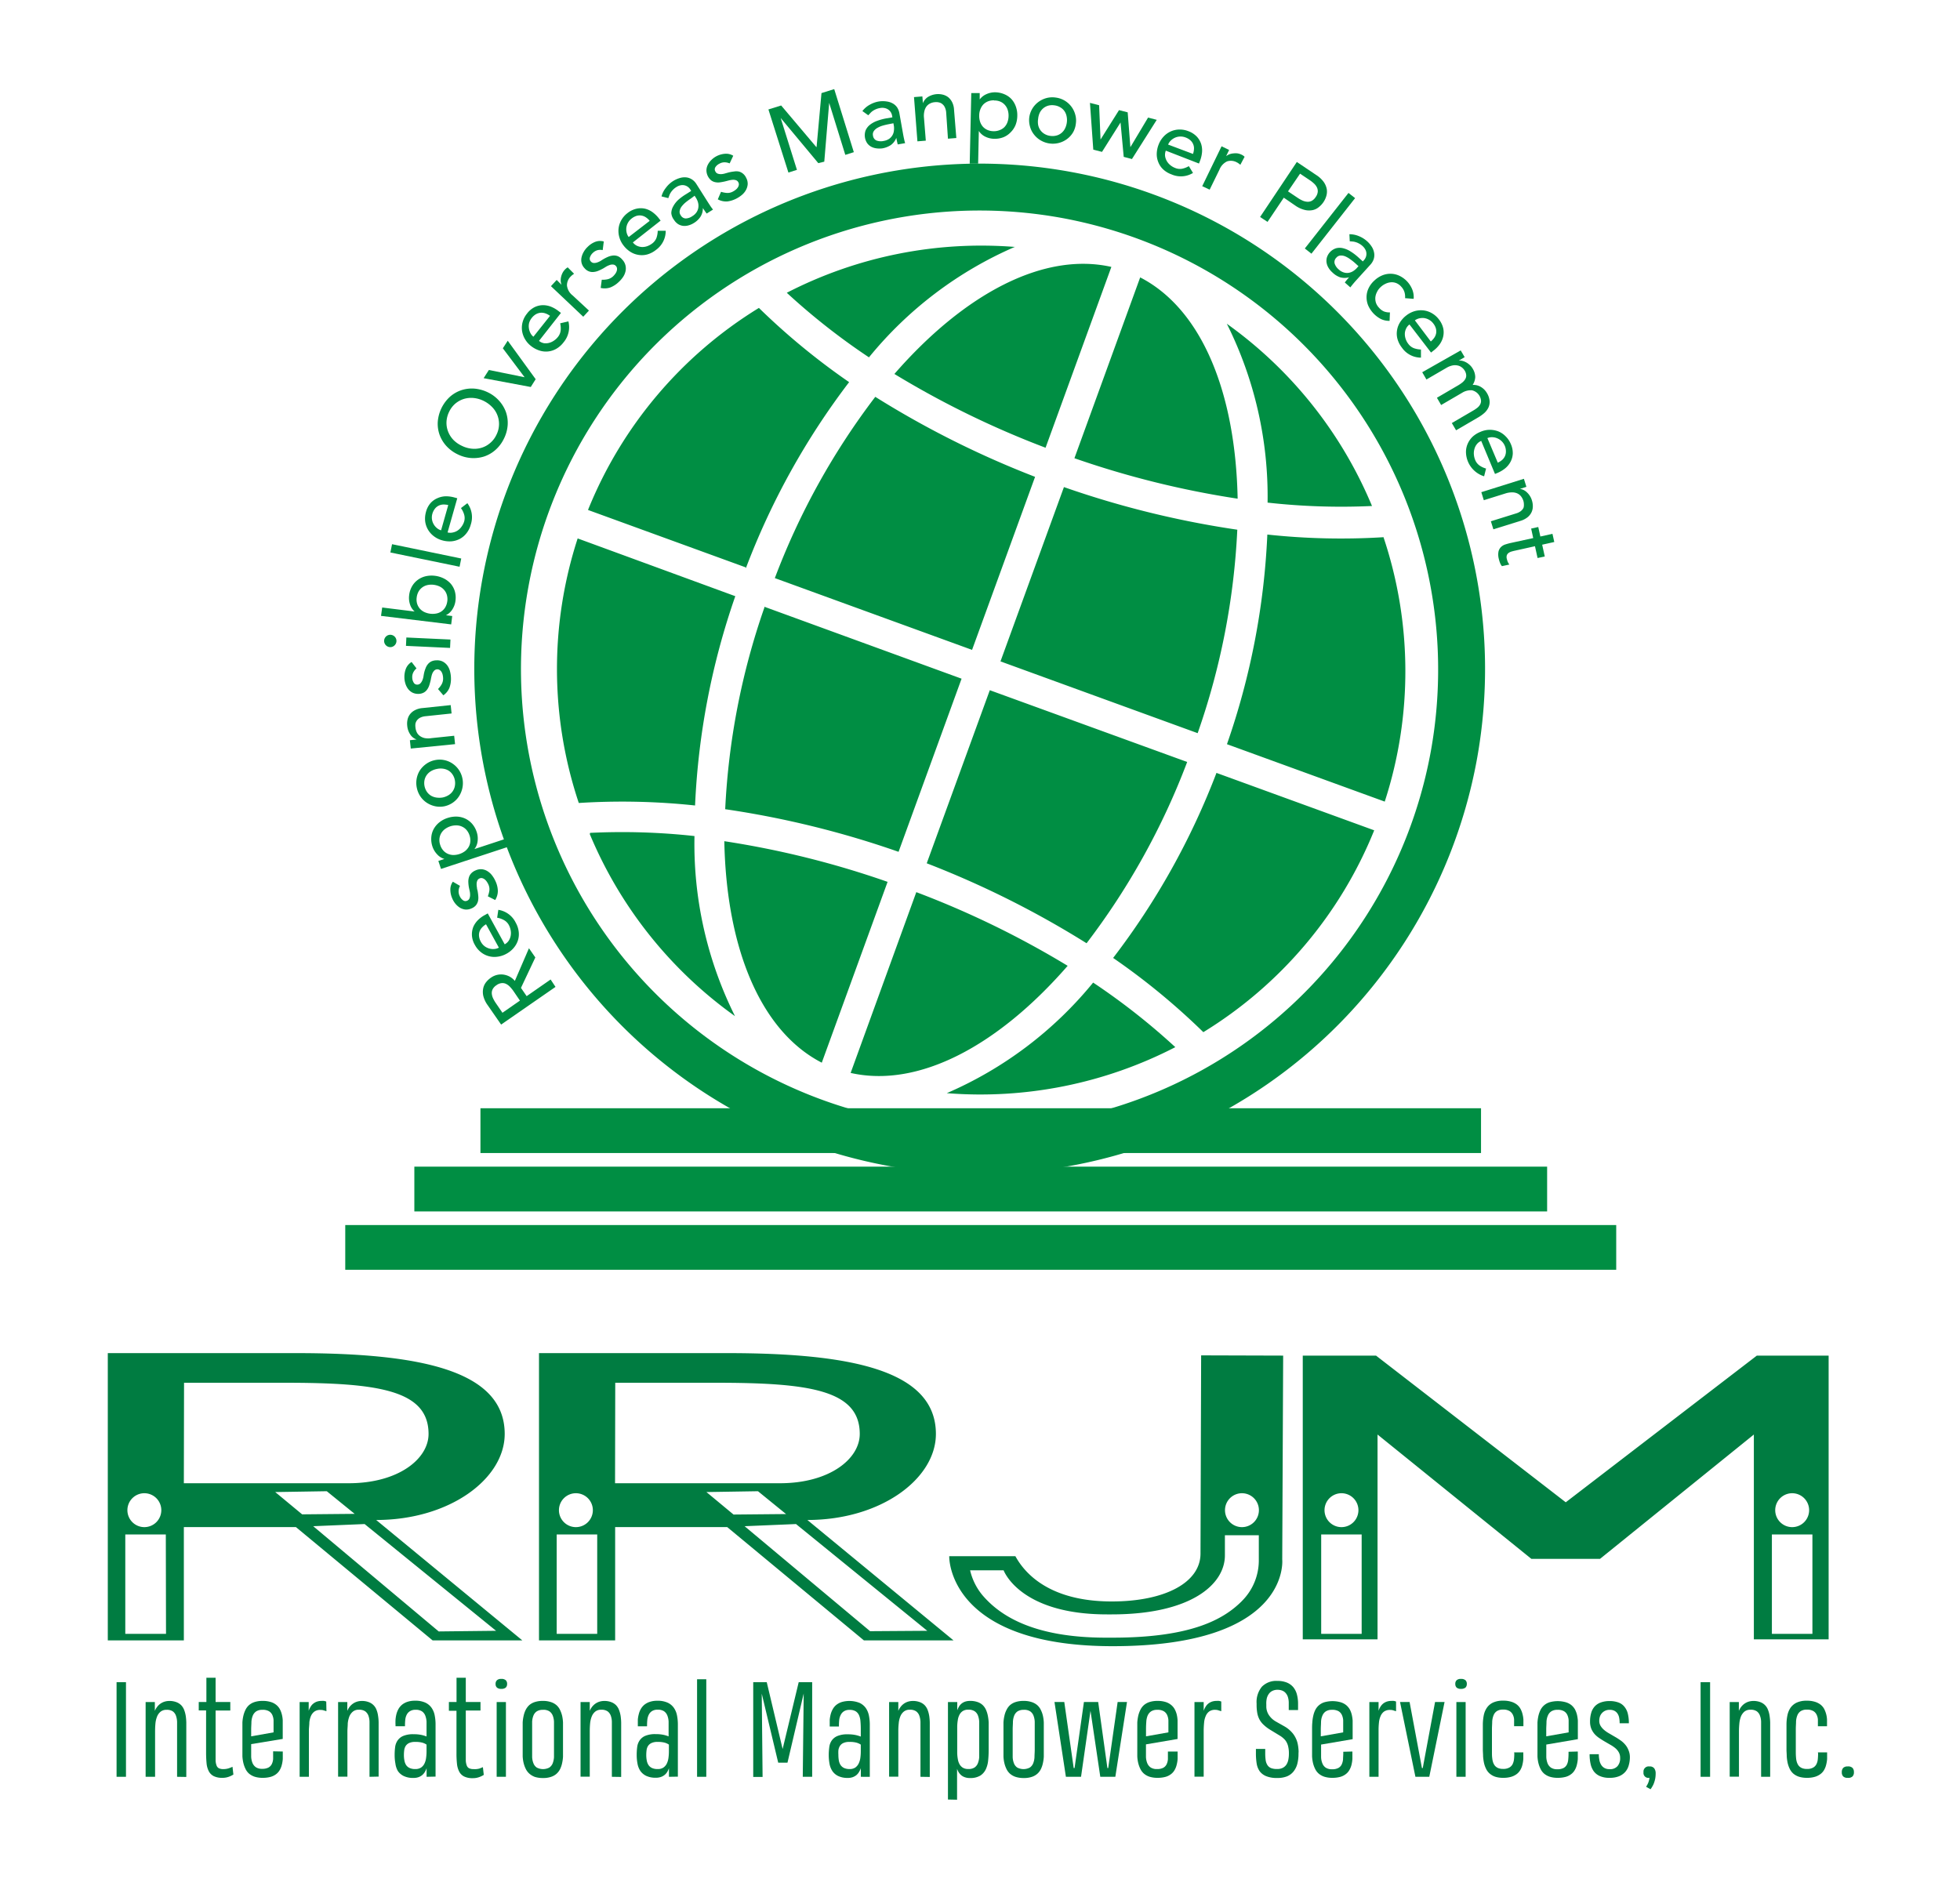 <svg id="a527121c-fdff-4d1c-8885-78e42b977e73" data-name="Layer 1" xmlns="http://www.w3.org/2000/svg" viewBox="0 0 400 385"><defs><style>.e29f96cf-8328-4b93-95ce-0e3c16a469e3{fill:#008e43;}.b150ff4f-e246-4365-a8c5-7c0f91c880cd{fill:#007c41;}</style></defs><title>RRJM-LOGO-UPDATED</title><path class="e29f96cf-8328-4b93-95ce-0e3c16a469e3" d="M302.25,226.21H98.05v9.14h204.2Zm13.49,11.92H84.56v9.14H315.74ZM70.46,250.05v9.13H329.84v-9.13Z"/><path class="e29f96cf-8328-4b93-95ce-0e3c16a469e3" d="M181.4,238a103.14,103.14,0,1,1,120-82.95A103.24,103.24,0,0,1,181.4,238ZM216.71,44.49A93.6,93.6,0,1,0,292,153.37,93.73,93.73,0,0,0,216.71,44.49Z"/><path class="e29f96cf-8328-4b93-95ce-0e3c16a469e3" d="M102.27,209.13l-2.71-3.91a5.53,5.53,0,0,1-.93-1.95,3.6,3.6,0,0,1,0-1.6,3,3,0,0,1,.62-1.25,4.51,4.51,0,0,1,1-.9,3.56,3.56,0,0,1,2.42-.6,3.85,3.85,0,0,1,1.28.39,3.68,3.68,0,0,1,1.12.91l2.88-6.67,1.3,1.88-2.93,6.21,1.16,1.69,4.89-3.4,1,1.51Zm3.84-4.89-1.36-2a7.58,7.58,0,0,0-.68-.82,2.72,2.72,0,0,0-.79-.59,1.66,1.66,0,0,0-.91-.16,2.13,2.13,0,0,0-1.06.43,2.18,2.18,0,0,0-.78.84,1.7,1.7,0,0,0-.16.91,2.84,2.84,0,0,0,.27.95,6.46,6.46,0,0,0,.53.92l1.37,2Z"/><path class="e29f96cf-8328-4b93-95ce-0e3c16a469e3" d="M103,192.75a2.35,2.35,0,0,0,.82-.74,2.83,2.83,0,0,0,.4-1,3,3,0,0,0,0-1.11,3.59,3.59,0,0,0-.38-1.1,2.51,2.51,0,0,0-1-1,4.34,4.34,0,0,0-1.38-.48l.24-1.61a4.76,4.76,0,0,1,3.55,2.62,4.84,4.84,0,0,1,.61,1.87,4.19,4.19,0,0,1-.17,1.77,4.52,4.52,0,0,1-.87,1.53,5.18,5.18,0,0,1-1.49,1.19,5,5,0,0,1-1.82.59,4.41,4.41,0,0,1-3.38-.94,4.71,4.71,0,0,1-1.21-1.46,4.38,4.38,0,0,1-.61-2,4.15,4.15,0,0,1,.3-1.73,4.5,4.5,0,0,1,1-1.41,5.89,5.89,0,0,1,1.4-1l.53-.3Zm-3.81-4.09a3.53,3.53,0,0,0-.83.67,2.42,2.42,0,0,0-.5.82,2.28,2.28,0,0,0-.09,1,2.94,2.94,0,0,0,.37,1.09,2.8,2.8,0,0,0,.76.9,2.93,2.93,0,0,0,1,.48,2.72,2.72,0,0,0,1,.08,2.25,2.25,0,0,0,.91-.27Z"/><path class="e29f96cf-8328-4b93-95ce-0e3c16a469e3" d="M93.88,180.82a2.45,2.45,0,0,0-.28.94,2.17,2.17,0,0,0,.2,1.11,2.08,2.08,0,0,0,.66.86.82.82,0,0,0,.87.12.86.86,0,0,0,.49-.5,1.91,1.91,0,0,0,.12-.72,3.53,3.53,0,0,0-.09-.78c-.06-.27-.11-.49-.15-.69a6.86,6.86,0,0,1-.12-1.08,3,3,0,0,1,.12-1,2.05,2.05,0,0,1,.46-.81,2.5,2.5,0,0,1,.9-.61,2.54,2.54,0,0,1,1.32-.23,2.62,2.62,0,0,1,1.15.42,3.44,3.44,0,0,1,.92.87,5.87,5.87,0,0,1,.68,1.16,5,5,0,0,1,.47,1.94,3.51,3.51,0,0,1-.54,1.89l-1.5-.76a5.41,5.41,0,0,0,.31-1.15,2.34,2.34,0,0,0-.21-1.29,4.18,4.18,0,0,0-.33-.57,2.11,2.11,0,0,0-.43-.46,1.36,1.36,0,0,0-.5-.24.79.79,0,0,0-.52.06.82.82,0,0,0-.48.47,1.72,1.72,0,0,0-.13.68,3.78,3.78,0,0,0,.07.74c0,.25.09.47.13.66a10.66,10.66,0,0,1,.14,1.08,3.22,3.22,0,0,1-.06,1,2.33,2.33,0,0,1-.42.85,2.28,2.28,0,0,1-.91.64,2.55,2.55,0,0,1-1.24.23,2.86,2.86,0,0,1-1.11-.37,3.7,3.7,0,0,1-.92-.81,4.25,4.25,0,0,1-.65-1.08,4.41,4.41,0,0,1-.39-1.74,2.71,2.71,0,0,1,.51-1.68Z"/><path class="e29f96cf-8328-4b93-95ce-0e3c16a469e3" d="M90,177.36l-.54-1.63,1.23-.41v0a3.2,3.2,0,0,1-1.49-.95,4.26,4.26,0,0,1-.94-1.56,4.83,4.83,0,0,1-.24-1.92,4.16,4.16,0,0,1,.5-1.69,4.55,4.55,0,0,1,1.16-1.36,5.17,5.17,0,0,1,1.66-.88,5.46,5.46,0,0,1,1.89-.28,4.52,4.52,0,0,1,1.72.41,4.33,4.33,0,0,1,1.4,1.06,4.87,4.87,0,0,1,.94,1.69,4.26,4.26,0,0,1,.18,1.87,3.15,3.15,0,0,1-.65,1.6v0l6.34-2.09.54,1.63Zm-.16-4.89a3.13,3.13,0,0,0,.61,1.11,2.68,2.68,0,0,0,.91.68,2.93,2.93,0,0,0,1.13.26,4,4,0,0,0,2.41-.79,3.15,3.15,0,0,0,.76-.88,2.72,2.72,0,0,0,.32-1.08,3.11,3.11,0,0,0-.16-1.26,3.17,3.17,0,0,0-.61-1.1,2.68,2.68,0,0,0-.91-.68,2.76,2.76,0,0,0-1.13-.26,3.84,3.84,0,0,0-1.27.19,4.12,4.12,0,0,0-1.14.6,3.05,3.05,0,0,0-.75.87,2.83,2.83,0,0,0-.33,1.09A3.06,3.06,0,0,0,89.84,172.47Z"/><path class="e29f96cf-8328-4b93-95ce-0e3c16a469e3" d="M90.71,164.57a4.64,4.64,0,0,1-1.89,0,5,5,0,0,1-1.68-.69,4.72,4.72,0,0,1-1.32-1.28,4.84,4.84,0,0,1-.75-1.77,4.8,4.8,0,0,1,.65-3.63A4.94,4.94,0,0,1,87,155.91a4.65,4.65,0,0,1,1.73-.75,4.67,4.67,0,0,1,3.58.67,4.76,4.76,0,0,1,2.06,3.06,4.78,4.78,0,0,1,0,1.92,5,5,0,0,1-.68,1.7,4.62,4.62,0,0,1-1.26,1.31A4.77,4.77,0,0,1,90.71,164.57Zm-.38-1.79a3.76,3.76,0,0,0,1.2-.47,2.76,2.76,0,0,0,1.29-1.83,3.17,3.17,0,0,0,0-1.26,2.94,2.94,0,0,0-.49-1.17,2.64,2.64,0,0,0-.82-.78,3,3,0,0,0-1.1-.37,3.5,3.5,0,0,0-1.28.06,3.75,3.75,0,0,0-1.2.46,2.93,2.93,0,0,0-.85.79,2.75,2.75,0,0,0-.44,1,3.16,3.16,0,0,0,0,1.26,3.28,3.28,0,0,0,.49,1.16,2.79,2.79,0,0,0,.83.78,3,3,0,0,0,1.09.38A4.05,4.05,0,0,0,90.33,162.78Z"/><path class="e29f96cf-8328-4b93-95ce-0e3c16a469e3" d="M83.83,152.79l-.18-1.7,1.38-.15v0a2.47,2.47,0,0,1-1.29-1,3.73,3.73,0,0,1-.63-1.79,3.79,3.79,0,0,1,.06-1.26,2.75,2.75,0,0,1,.51-1.11,2.92,2.92,0,0,1,1-.82,3.94,3.94,0,0,1,1.52-.43l5.78-.61.18,1.71-5.31.56a3.09,3.09,0,0,0-1.06.28,2,2,0,0,0-.67.53,1.83,1.83,0,0,0-.33.69,2.61,2.61,0,0,0,0,.79,2.9,2.9,0,0,0,.27,1,2,2,0,0,0,.63.74,2.64,2.64,0,0,0,1,.44,4.09,4.09,0,0,0,1.37,0l4.63-.48.18,1.71Z"/><path class="e29f96cf-8328-4b93-95ce-0e3c16a469e3" d="M85,136.43a2.66,2.66,0,0,0-.63.77,2.11,2.11,0,0,0-.24,1.1,2,2,0,0,0,.28,1,.79.79,0,0,0,.75.44.9.9,0,0,0,.65-.27,2.18,2.18,0,0,0,.39-.62,3.62,3.62,0,0,0,.22-.75q.06-.41.12-.69a6.32,6.32,0,0,1,.31-1,2.81,2.81,0,0,1,.48-.85,2.16,2.16,0,0,1,.73-.57,2.61,2.61,0,0,1,1.07-.21,2.49,2.49,0,0,1,1.31.3,2.72,2.72,0,0,1,.9.82,3.44,3.44,0,0,1,.51,1.17,5.91,5.91,0,0,1,.18,1.32,5.28,5.28,0,0,1-.31,2,3.48,3.48,0,0,1-1.24,1.53l-1.09-1.28a4.83,4.83,0,0,0,.73-.94,2.4,2.4,0,0,0,.31-1.26,3.72,3.72,0,0,0-.08-.66,2.06,2.06,0,0,0-.22-.59,1.23,1.23,0,0,0-.37-.41.84.84,0,0,0-.51-.16.89.89,0,0,0-.62.25,2.11,2.11,0,0,0-.39.58,3.91,3.91,0,0,0-.21.71c-.06.25-.1.47-.13.66-.09.37-.18.72-.29,1.05a3.1,3.1,0,0,1-.45.89,2,2,0,0,1-.71.62,2.33,2.33,0,0,1-1.08.25,2.58,2.58,0,0,1-1.24-.28,2.71,2.71,0,0,1-.88-.77,3.51,3.51,0,0,1-.53-1.1,4.39,4.39,0,0,1-.19-1.24,4.57,4.57,0,0,1,.31-1.76A2.83,2.83,0,0,1,84,135.12Z"/><path class="e29f96cf-8328-4b93-95ce-0e3c16a469e3" d="M79.59,132.09a1.28,1.28,0,0,1-1.2-1.32,1.28,1.28,0,0,1,.41-.87,1.24,1.24,0,0,1,.91-.33,1.28,1.28,0,0,1,.87.41,1.25,1.25,0,0,1-.09,1.78A1.23,1.23,0,0,1,79.59,132.09Zm3.26-.26.08-1.71,9,.42-.08,1.71Z"/><path class="e29f96cf-8328-4b93-95ce-0e3c16a469e3" d="M77.76,125.71,78,124l6.62.82v0a3.1,3.1,0,0,1-.94-1.44,4.22,4.22,0,0,1-.18-1.87,4.69,4.69,0,0,1,.59-1.84,4.23,4.23,0,0,1,1.17-1.31,4.48,4.48,0,0,1,1.61-.74,5.46,5.46,0,0,1,1.9-.09,5.53,5.53,0,0,1,1.82.55A4.69,4.69,0,0,1,92,119.16a4.19,4.19,0,0,1,.83,1.56,4.74,4.74,0,0,1,.12,1.93,4.11,4.11,0,0,1-.62,1.72A3.16,3.16,0,0,1,91,125.58v0l1.29.16-.21,1.71Zm13.53-3a3.27,3.27,0,0,0-.09-1.26,2.6,2.6,0,0,0-.53-1,2.85,2.85,0,0,0-.91-.72,4,4,0,0,0-1.23-.36,3.7,3.7,0,0,0-1.29.05,2.77,2.77,0,0,0-1.81,1.31,3.25,3.25,0,0,0-.39,1.21,3.09,3.09,0,0,0,.08,1.26,2.82,2.82,0,0,0,.53,1,2.87,2.87,0,0,0,.92.71,4,4,0,0,0,2.51.31,2.68,2.68,0,0,0,1.82-1.31A3.26,3.26,0,0,0,91.29,122.66Z"/><path class="e29f96cf-8328-4b93-95ce-0e3c16a469e3" d="M79.67,112.77l.34-1.69L94.13,114l-.34,1.68Z"/><path class="e29f96cf-8328-4b93-95ce-0e3c16a469e3" d="M91.34,108.68a2.33,2.33,0,0,0,1.11,0,2.69,2.69,0,0,0,1-.43,3.05,3.05,0,0,0,.77-.79,3.39,3.39,0,0,0,.5-1,2.52,2.52,0,0,0,0-1.44,4.11,4.11,0,0,0-.65-1.31l1.31-1a4.77,4.77,0,0,1,.7,4.35,4.89,4.89,0,0,1-.87,1.77A4.24,4.24,0,0,1,93.83,110a4.54,4.54,0,0,1-1.69.49,5.43,5.43,0,0,1-1.9-.2,4.9,4.9,0,0,1-1.71-.85,4.58,4.58,0,0,1-1.19-1.34,4.51,4.51,0,0,1-.57-1.69,5,5,0,0,1,.16-1.9,4.44,4.44,0,0,1,.95-1.84,4,4,0,0,1,1.43-1A4.33,4.33,0,0,1,91,101.3a6.28,6.28,0,0,1,1.73.24l.59.16Zm.14-5.59a3.94,3.94,0,0,0-1.06-.11,2.3,2.3,0,0,0-.93.25,2.22,2.22,0,0,0-.75.63,3.05,3.05,0,0,0-.5,1,2.76,2.76,0,0,0-.08,1.17,2.81,2.81,0,0,0,.36,1,2.73,2.73,0,0,0,.66.77,2.13,2.13,0,0,0,.84.44Z"/><path class="e29f96cf-8328-4b93-95ce-0e3c16a469e3" d="M102.86,89.5a7.27,7.27,0,0,1-1.73,2.32,6.62,6.62,0,0,1-2.31,1.35,7.13,7.13,0,0,1-2.66.32,7.3,7.3,0,0,1-2.75-.75,7.58,7.58,0,0,1-2.3-1.69,6.93,6.93,0,0,1-1.39-2.28,6.74,6.74,0,0,1-.38-2.66A7.74,7.74,0,0,1,91.81,81a6.75,6.75,0,0,1,2.32-1.35,6.91,6.91,0,0,1,2.65-.33,7.74,7.74,0,0,1,2.76.75,7.29,7.29,0,0,1,2.29,1.7,7,7,0,0,1,1.4,2.28,6.69,6.69,0,0,1,.38,2.65A7.27,7.27,0,0,1,102.86,89.5Zm-1.55-.75a4.89,4.89,0,0,0,.53-2.07,4.93,4.93,0,0,0-1.43-3.62,6.21,6.21,0,0,0-1.72-1.24,6,6,0,0,0-2-.58,5.23,5.23,0,0,0-2,.18,5.09,5.09,0,0,0-1.74.94,5,5,0,0,0-1.3,1.71,5.2,5.2,0,0,0-.53,2.07,4.89,4.89,0,0,0,.35,2,5.2,5.2,0,0,0,1.08,1.67A6,6,0,0,0,94.26,91a5.8,5.8,0,0,0,2,.58,5.07,5.07,0,0,0,2-.18,4.8,4.8,0,0,0,1.73-.94A4.87,4.87,0,0,0,101.31,88.75Z"/><path class="e29f96cf-8328-4b93-95ce-0e3c16a469e3" d="M98.7,77.19l1.07-1.67L107.06,77l-4.44-5.91,1-1.54,5.7,7.85-1,1.59Z"/><path class="e29f96cf-8328-4b93-95ce-0e3c16a469e3" d="M110,69.58a2.24,2.24,0,0,0,1,.47A2.75,2.75,0,0,0,112,70a3.07,3.07,0,0,0,1-.44,3.54,3.54,0,0,0,.86-.78,2.55,2.55,0,0,0,.56-1.33,4.59,4.59,0,0,0-.1-1.46L116,65.6a4.8,4.8,0,0,1-1,4.29,4.91,4.91,0,0,1-1.48,1.31,4.23,4.23,0,0,1-3.45.34,5.49,5.49,0,0,1-1.68-.9,4.9,4.9,0,0,1-1.26-1.44,4.61,4.61,0,0,1-.59-1.69,4.49,4.49,0,0,1,.12-1.78,4.62,4.62,0,0,1,.87-1.69,4.45,4.45,0,0,1,1.58-1.35,4,4,0,0,1,1.7-.4,4.49,4.49,0,0,1,1.68.33,6.28,6.28,0,0,1,1.5.88l.49.37Zm2.25-5.11a3.43,3.43,0,0,0-.94-.5,2.43,2.43,0,0,0-1-.13,2.4,2.4,0,0,0-.94.3,3,3,0,0,0-.86.77,2.87,2.87,0,0,0-.52,1,2.7,2.7,0,0,0-.05,1.09,2.94,2.94,0,0,0,.32,1,2.28,2.28,0,0,0,.6.73Z"/><path class="e29f96cf-8328-4b93-95ce-0e3c16a469e3" d="M112.44,58.41l1.17-1.27,1,1,0,0a2.54,2.54,0,0,1-.18-.78,3.17,3.17,0,0,1,.07-.81,3.64,3.64,0,0,1,.28-.8,2.83,2.83,0,0,1,.48-.69,2.44,2.44,0,0,1,.6-.49l1.3,1.31c-.12.08-.24.16-.35.25a2.06,2.06,0,0,0-.31.28,2.49,2.49,0,0,0-.79,1.89,3,3,0,0,0,1.15,2l3.33,3.09-1.16,1.26Z"/><path class="e29f96cf-8328-4b93-95ce-0e3c16a469e3" d="M123,51.05a2.5,2.5,0,0,0-1,0,2.18,2.18,0,0,0-1,.56,2.07,2.07,0,0,0-.6.91.82.82,0,0,0,.19.86.86.86,0,0,0,.63.3,2,2,0,0,0,.72-.13,3.55,3.55,0,0,0,.71-.34c.22-.15.42-.27.59-.37a8,8,0,0,1,1-.48,3.32,3.32,0,0,1,1-.21,2.2,2.2,0,0,1,.91.17A2.49,2.49,0,0,1,127,53a2.53,2.53,0,0,1,.65,1.18,2.65,2.65,0,0,1,0,1.22,3.4,3.4,0,0,1-.51,1.16,5.72,5.72,0,0,1-.87,1,5.33,5.33,0,0,1-1.68,1.1,3.54,3.54,0,0,1-2,.11l.22-1.67A4.82,4.82,0,0,0,124,57a2.44,2.44,0,0,0,1.14-.62,3.43,3.43,0,0,0,.43-.5,1.88,1.88,0,0,0,.29-.56,1.3,1.3,0,0,0,.06-.55.83.83,0,0,0-.23-.48.82.82,0,0,0-.6-.29,1.59,1.59,0,0,0-.68.1,4.1,4.1,0,0,0-.68.31l-.57.35a10,10,0,0,1-1,.49,3.14,3.14,0,0,1-1,.26,2,2,0,0,1-.94-.11,2.21,2.21,0,0,1-.91-.64,2.4,2.4,0,0,1-.62-1.1,2.53,2.53,0,0,1,0-1.16,3.79,3.79,0,0,1,.46-1.13,4.24,4.24,0,0,1,.8-1,4.44,4.44,0,0,1,1.51-1,2.78,2.78,0,0,1,1.76-.08Z"/><path class="e29f96cf-8328-4b93-95ce-0e3c16a469e3" d="M129.16,49.48a2.3,2.3,0,0,0,.86.7,2.77,2.77,0,0,0,1,.24,3,3,0,0,0,1.09-.18,3.79,3.79,0,0,0,1-.55,2.58,2.58,0,0,0,.87-1.15,4.72,4.72,0,0,0,.25-1.44l1.63,0a4.76,4.76,0,0,1-2,3.92,5.07,5.07,0,0,1-1.75.91,4.15,4.15,0,0,1-1.78.1,4.3,4.3,0,0,1-1.65-.61,5.37,5.37,0,0,1-1.41-1.29,4.82,4.82,0,0,1-.87-1.7,4.56,4.56,0,0,1-.16-1.79,4.42,4.42,0,0,1,.55-1.69,4.73,4.73,0,0,1,1.25-1.44,4.58,4.58,0,0,1,1.86-.91,4,4,0,0,1,1.75,0,4.33,4.33,0,0,1,1.55.73,6.57,6.57,0,0,1,1.25,1.22l.37.48Zm3.43-4.4a3.27,3.27,0,0,0-.78-.72,2.34,2.34,0,0,0-.9-.36,2.3,2.3,0,0,0-1,.06,3.16,3.16,0,0,0-1,.54,2.8,2.8,0,0,0-1.09,1.93,2.9,2.9,0,0,0,.08,1,2.17,2.17,0,0,0,.41.85Z"/><path class="e29f96cf-8328-4b93-95ce-0e3c16a469e3" d="M135,40.09a4.76,4.76,0,0,1,.89-1.75A5.5,5.5,0,0,1,137.3,37a5.43,5.43,0,0,1,1.57-.7,3.31,3.31,0,0,1,1.35-.07,2.73,2.73,0,0,1,1.09.46,3,3,0,0,1,.79.84l2.47,3.9.48.73c.15.22.31.42.46.62l-1.29.81c-.28-.37-.54-.75-.78-1.13l0,0a3.2,3.2,0,0,1-.48,1.77,4.23,4.23,0,0,1-1.34,1.28,4,4,0,0,1-1.1.49,2.9,2.9,0,0,1-1.12.1,2.52,2.52,0,0,1-1-.35,2.77,2.77,0,0,1-.84-.86A2.64,2.64,0,0,1,137,43.5a2.91,2.91,0,0,1,.39-1.38,5.18,5.18,0,0,1,1-1.3A10.69,10.69,0,0,1,140,39.64l1.06-.67-.2-.32a1.92,1.92,0,0,0-.48-.51,1.84,1.84,0,0,0-1.47-.32,2.45,2.45,0,0,0-.89.37,3.31,3.31,0,0,0-.68.55,3.25,3.25,0,0,0-.45.56,2.86,2.86,0,0,0-.29.58l-.21.56Zm6,.43c-.34.22-.68.47-1,.73a5.13,5.13,0,0,0-.84.84,2.13,2.13,0,0,0-.44.91,1.15,1.15,0,0,0,.19.92,1.23,1.23,0,0,0,1,.67,2.5,2.5,0,0,0,1.38-.47,2.68,2.68,0,0,0,.89-.84,2.3,2.3,0,0,0,.35-1,2.58,2.58,0,0,0-.09-1,3.44,3.44,0,0,0-.38-.85l-.3-.48Z"/><path class="e29f96cf-8328-4b93-95ce-0e3c16a469e3" d="M148.91,33.35a2.81,2.81,0,0,0-1-.22,2.13,2.13,0,0,0-1.09.28,2.05,2.05,0,0,0-.82.71A.81.81,0,0,0,146,35a.86.86,0,0,0,.53.46,1.9,1.9,0,0,0,.72.08,3.39,3.39,0,0,0,.77-.15l.68-.19a8.61,8.61,0,0,1,1.07-.19,2.83,2.83,0,0,1,1,0,2.09,2.09,0,0,1,.83.41,2.32,2.32,0,0,1,.67.86,2.48,2.48,0,0,1,.32,1.3,2.87,2.87,0,0,1-.34,1.18,3.52,3.52,0,0,1-.81,1,6.19,6.19,0,0,1-1.11.75,5.64,5.64,0,0,1-1.91.61,3.62,3.62,0,0,1-1.93-.43l.66-1.54a5.16,5.16,0,0,0,1.17.23,2.25,2.25,0,0,0,1.27-.29,3.25,3.25,0,0,0,.55-.36,1.84,1.84,0,0,0,.43-.46,1.3,1.3,0,0,0,.21-.52.8.8,0,0,0-.09-.52.85.85,0,0,0-.5-.45,1.77,1.77,0,0,0-.69-.08,4.83,4.83,0,0,0-.73.12l-.65.17c-.37.09-.72.16-1.07.21a2.74,2.74,0,0,1-1,0,2.11,2.11,0,0,1-.88-.36,2.7,2.7,0,0,1-1-2.09,2.59,2.59,0,0,1,.29-1.13,3.79,3.79,0,0,1,.75-1,4.29,4.29,0,0,1,1-.73,4.49,4.49,0,0,1,1.72-.5,2.75,2.75,0,0,1,1.71.4Z"/><path class="e29f96cf-8328-4b93-95ce-0e3c16a469e3" d="M156.82,22.34l2.6-.81L166.58,30l.07,0,1-11,2.6-.81,4,12.87-1.74.55L169.22,21h0l-1,12L167,33.3l-7.68-9.22h0l3.32,10.59-1.74.55Z"/><path class="e29f96cf-8328-4b93-95ce-0e3c16a469e3" d="M176,22.67a4.68,4.68,0,0,1,1.48-1.28,5.65,5.65,0,0,1,1.82-.67,5.33,5.33,0,0,1,1.72,0,3.35,3.35,0,0,1,1.27.45,2.63,2.63,0,0,1,.84.82,3.3,3.3,0,0,1,.41,1.08l.81,4.55c.06.31.12.6.18.86a7.25,7.25,0,0,0,.19.74l-1.51.26c-.11-.44-.21-.88-.29-1.34h0a3.23,3.23,0,0,1-1.11,1.46,4.5,4.5,0,0,1-1.72.68,4.56,4.56,0,0,1-1.22,0,3.11,3.11,0,0,1-1.07-.33,2.47,2.47,0,0,1-.82-.72,2.92,2.92,0,0,1-.32-2.63,3,3,0,0,1,.88-1.13,5.21,5.21,0,0,1,1.46-.8,11.2,11.2,0,0,1,1.88-.51l1.24-.21-.07-.38a1.86,1.86,0,0,0-.25-.65,1.83,1.83,0,0,0-.5-.54,2,2,0,0,0-.74-.32,2.39,2.39,0,0,0-1,0,3.35,3.35,0,0,0-.84.25,3.8,3.8,0,0,0-.63.35,2.83,2.83,0,0,0-.48.43l-.41.44Zm5.4,2.67c-.4.08-.81.17-1.22.29a4.78,4.78,0,0,0-1.1.46,2.23,2.23,0,0,0-.75.67,1.18,1.18,0,0,0-.17.92,1.24,1.24,0,0,0,.71,1,2.55,2.55,0,0,0,1.46.09,2.81,2.81,0,0,0,1.14-.44,2.32,2.32,0,0,0,.68-.76,2.25,2.25,0,0,0,.28-.91,3.59,3.59,0,0,0,0-.93l-.1-.57Z"/><path class="e29f96cf-8328-4b93-95ce-0e3c16a469e3" d="M186.53,19.82l1.71-.14.11,1.39h0a2.62,2.62,0,0,1,1-1.26,4,4,0,0,1,3.07-.49,3,3,0,0,1,1.1.53,3.16,3.16,0,0,1,.79,1,3.82,3.82,0,0,1,.39,1.53l.47,5.79-1.71.14L193.1,23a2.89,2.89,0,0,0-.26-1.06,1.72,1.72,0,0,0-.51-.68,1.51,1.51,0,0,0-.69-.35,2.25,2.25,0,0,0-.78-.06,2.57,2.57,0,0,0-1,.25,2.11,2.11,0,0,0-.76.6,2.53,2.53,0,0,0-.45,1,4,4,0,0,0-.08,1.37l.37,4.64-1.71.14Z"/><path class="e29f96cf-8328-4b93-95ce-0e3c16a469e3" d="M198.22,19l1.72,0,0,1.3h0a3.36,3.36,0,0,1,1.39-1.09,4.2,4.2,0,0,1,1.79-.37,4.94,4.94,0,0,1,1.89.41,4.16,4.16,0,0,1,1.43,1,4.54,4.54,0,0,1,.89,1.54,5.18,5.18,0,0,1,.28,1.86,5.24,5.24,0,0,1-.36,1.88,4.5,4.5,0,0,1-1,1.48,4.24,4.24,0,0,1-1.47,1,4.89,4.89,0,0,1-1.91.32,4.25,4.25,0,0,1-1.82-.45,3.22,3.22,0,0,1-1.29-1.15h0l-.14,6.68-1.72,0Zm4.66,1.48a3.16,3.16,0,0,0-1.25.21,2.82,2.82,0,0,0-.95.63,3,3,0,0,0-.61,1,3.44,3.44,0,0,0-.23,1.26,3.72,3.72,0,0,0,.18,1.27,3,3,0,0,0,.56,1,2.78,2.78,0,0,0,.93.67,3.17,3.17,0,0,0,1.23.26,3.08,3.08,0,0,0,1.24-.21,2.75,2.75,0,0,0,1-.62,2.93,2.93,0,0,0,.62-1,3.87,3.87,0,0,0,.23-1.26,3.76,3.76,0,0,0-.18-1.27,2.81,2.81,0,0,0-.57-1,2.61,2.61,0,0,0-.92-.67A3,3,0,0,0,202.88,20.51Z"/><path class="e29f96cf-8328-4b93-95ce-0e3c16a469e3" d="M210.05,24a4.7,4.7,0,0,1,.61-1.79,4.78,4.78,0,0,1,1.21-1.36,5,5,0,0,1,1.64-.82,4.73,4.73,0,0,1,1.92-.12,4.73,4.73,0,0,1,4,3.45,4.37,4.37,0,0,1,.13,1.88A4.53,4.53,0,0,1,219,27a4.59,4.59,0,0,1-1.2,1.35,4.8,4.8,0,0,1-1.65.81,4.89,4.89,0,0,1-3.74-.49,4.71,4.71,0,0,1-1.38-1.2,4.43,4.43,0,0,1-.82-1.62A4.79,4.79,0,0,1,210.05,24Zm1.82.23a3.69,3.69,0,0,0,0,1.29,2.9,2.9,0,0,0,.46,1.06,2.79,2.79,0,0,0,.84.76,3.1,3.1,0,0,0,1.2.4,3.26,3.26,0,0,0,1.26-.08,2.7,2.7,0,0,0,1-.52,2.85,2.85,0,0,0,.72-.91,3.85,3.85,0,0,0,.37-1.23,3.63,3.63,0,0,0-.05-1.28,2.81,2.81,0,0,0-.45-1.06,2.6,2.6,0,0,0-.85-.76,3,3,0,0,0-1.2-.4,3.1,3.1,0,0,0-1.26.07,2.79,2.79,0,0,0-1,.53,2.92,2.92,0,0,0-.71.9A3.75,3.75,0,0,0,211.87,24.19Z"/><path class="e29f96cf-8328-4b93-95ce-0e3c16a469e3" d="M222.44,21l1.87.48.29,7h0l3.77-6,1.77.45.55,7.11h0L234.3,24l1.77.46-5.06,8-1.68-.44L228.68,25h0l-3.78,6-1.78-.45Z"/><path class="e29f96cf-8328-4b93-95ce-0e3c16a469e3" d="M237.92,30.75a2.34,2.34,0,0,0-.15,1.1,2.86,2.86,0,0,0,.34,1,3,3,0,0,0,.71.84,3.47,3.47,0,0,0,1,.59,2.48,2.48,0,0,0,1.43.16,4.56,4.56,0,0,0,1.37-.53l.85,1.39a4.75,4.75,0,0,1-4.4.29,4.94,4.94,0,0,1-1.67-1,4,4,0,0,1-1-1.46,4.37,4.37,0,0,1-.33-1.73,5.53,5.53,0,0,1,.38-1.88,5,5,0,0,1,1-1.62,4.45,4.45,0,0,1,3.19-1.46,4.77,4.77,0,0,1,1.87.33,4.54,4.54,0,0,1,1.75,1.13,4.08,4.08,0,0,1,.88,1.51,4.43,4.43,0,0,1,.17,1.7,6.58,6.58,0,0,1-.4,1.7l-.22.57Zm5.55.67a3.67,3.67,0,0,0,.2-1,2.14,2.14,0,0,0-.15-.95,2.19,2.19,0,0,0-.56-.81,3,3,0,0,0-1-.6,2.85,2.85,0,0,0-1.17-.19,2.8,2.8,0,0,0-1.05.26,2.91,2.91,0,0,0-.83.59,2.36,2.36,0,0,0-.52.79Z"/><path class="e29f96cf-8328-4b93-95ce-0e3c16a469e3" d="M249.3,29.86l1.54.75-.61,1.26h0a3,3,0,0,1,.7-.39,3.17,3.17,0,0,1,.8-.17,3.41,3.41,0,0,1,.84,0,3.07,3.07,0,0,1,.81.26A2.26,2.26,0,0,1,254,32l-.87,1.64a2.88,2.88,0,0,0-.34-.27,1.65,1.65,0,0,0-.36-.22,2.5,2.5,0,0,0-2-.21,3.12,3.12,0,0,0-1.56,1.68l-2,4.09L245.35,38Z"/><path class="e29f96cf-8328-4b93-95ce-0e3c16a469e3" d="M264.66,33.06l3.94,2.65a5.56,5.56,0,0,1,1.58,1.48,3.73,3.73,0,0,1,.6,1.48,3.22,3.22,0,0,1-.12,1.39,4.44,4.44,0,0,1-1.46,2.17,2.94,2.94,0,0,1-1.24.64,3.73,3.73,0,0,1-1.6,0,5.72,5.72,0,0,1-2-.9L262,40.35l-3.32,4.94-1.52-1Zm-1.8,6,2,1.34a6.4,6.4,0,0,0,.92.52,2.87,2.87,0,0,0,1,.26,1.73,1.73,0,0,0,.91-.18,2.25,2.25,0,0,0,.82-.79,2.14,2.14,0,0,0,.42-1.07,1.77,1.77,0,0,0-.18-.91,2.72,2.72,0,0,0-.6-.78,6.68,6.68,0,0,0-.83-.66l-2-1.34Z"/><path class="e29f96cf-8328-4b93-95ce-0e3c16a469e3" d="M275.2,39.38l1.35,1.06-8.91,11.34-1.35-1.06Z"/><path class="e29f96cf-8328-4b93-95ce-0e3c16a469e3" d="M275.39,47.81a4.89,4.89,0,0,1,1.91.38,5.66,5.66,0,0,1,1.64,1,5.35,5.35,0,0,1,1.1,1.32,3.36,3.36,0,0,1,.42,1.29,2.7,2.7,0,0,1-.14,1.17,3.19,3.19,0,0,1-.6,1l-3.1,3.42c-.21.24-.4.46-.57.67s-.33.41-.47.6l-1.13-1a12.68,12.68,0,0,1,.88-1.06l0,0a3.38,3.38,0,0,1-1.84,0,4.31,4.31,0,0,1-1.58-1,4,4,0,0,1-.78-.93,2.86,2.86,0,0,1-.4-1.06,2.48,2.48,0,0,1,.07-1.08,2.88,2.88,0,0,1,1.88-1.86,2.88,2.88,0,0,1,1.43,0,5,5,0,0,1,1.54.67,10.62,10.62,0,0,1,1.54,1.17l.94.85.25-.28a1.81,1.81,0,0,0,.36-.6,1.78,1.78,0,0,0,.12-.73,1.8,1.8,0,0,0-.2-.77,2.56,2.56,0,0,0-.6-.77,3.31,3.31,0,0,0-.71-.5,3.11,3.11,0,0,0-.66-.28,2.83,2.83,0,0,0-.63-.13l-.6-.05Zm1.18,5.91a9.52,9.52,0,0,0-1-.79,4.75,4.75,0,0,0-1-.59,2.22,2.22,0,0,0-1-.18,1.19,1.19,0,0,0-.84.43,1.24,1.24,0,0,0-.36,1.18,2.56,2.56,0,0,0,.82,1.21,2.67,2.67,0,0,0,1.05.63,2.2,2.2,0,0,0,1,.08,2.46,2.46,0,0,0,.9-.34,3.78,3.78,0,0,0,.72-.59l.38-.43Z"/><path class="e29f96cf-8328-4b93-95ce-0e3c16a469e3" d="M286.75,60.86a3.34,3.34,0,0,0-.13-1.25,2.84,2.84,0,0,0-.65-1.09,2.68,2.68,0,0,0-1-.73,2.49,2.49,0,0,0-1.11-.17,3.08,3.08,0,0,0-1.12.31,3.78,3.78,0,0,0-1,.69,3.06,3.06,0,0,0-.73,1,3,3,0,0,0-.33,1.1,2.86,2.86,0,0,0,.14,1.12,2.8,2.8,0,0,0,.64,1,2.76,2.76,0,0,0,1,.74,3.29,3.29,0,0,0,1.2.19l-.07,1.72a3.82,3.82,0,0,1-1.84-.41,5.7,5.7,0,0,1-2.56-2.8,4.53,4.53,0,0,1-.3-1.76,4.24,4.24,0,0,1,.43-1.72,5,5,0,0,1,1.18-1.55,5.17,5.17,0,0,1,1.64-1.06,4.37,4.37,0,0,1,1.76-.31,4.29,4.29,0,0,1,1.73.43,5.29,5.29,0,0,1,2.6,2.81A4.19,4.19,0,0,1,288.5,61Z"/><path class="e29f96cf-8328-4b93-95ce-0e3c16a469e3" d="M287.65,66.23a2.22,2.22,0,0,0-.7.86,2.69,2.69,0,0,0-.25,1,3.31,3.31,0,0,0,.17,1.1,3.45,3.45,0,0,0,.54,1,2.58,2.58,0,0,0,1.14.88,4.72,4.72,0,0,0,1.44.27V73a4.75,4.75,0,0,1-3.9-2.06,5,5,0,0,1-.89-1.75,4.15,4.15,0,0,1-.09-1.78,4.28,4.28,0,0,1,.63-1.65,5.36,5.36,0,0,1,1.3-1.4,5,5,0,0,1,1.7-.86,4.76,4.76,0,0,1,1.79-.14,4.4,4.4,0,0,1,1.69.57,4.73,4.73,0,0,1,1.43,1.26,4.65,4.65,0,0,1,.9,1.87,4,4,0,0,1-.05,1.75,4.39,4.39,0,0,1-.74,1.54,6,6,0,0,1-1.23,1.23l-.48.38ZM292,69.7a4,4,0,0,0,.72-.78,2.36,2.36,0,0,0,.37-.9,2.31,2.31,0,0,0-.06-1,2.9,2.9,0,0,0-.53-1,2.71,2.71,0,0,0-.89-.77,2.82,2.82,0,0,0-1-.33,3.1,3.1,0,0,0-1,.07,2.53,2.53,0,0,0-.86.4Z"/><path class="e29f96cf-8328-4b93-95ce-0e3c16a469e3" d="M298.1,71.52l.81,1.38-1.22.72v0a1.57,1.57,0,0,1,.57,0,3.27,3.27,0,0,1,.77.25,3.62,3.62,0,0,1,.82.54,3.1,3.1,0,0,1,.72.87,3.36,3.36,0,0,1,.5,1.68,3.2,3.2,0,0,1-.53,1.61,2.88,2.88,0,0,1,1.71.43,3.44,3.44,0,0,1,1.18,1.19,3.74,3.74,0,0,1,.57,1.66,2.78,2.78,0,0,1-.25,1.36,3.55,3.55,0,0,1-.84,1.1,7.78,7.78,0,0,1-1.21.87l-4.54,2.65-.87-1.48,4.35-2.54a7.08,7.08,0,0,0,.83-.56,2.25,2.25,0,0,0,.58-.66,1.47,1.47,0,0,0,.2-.8,2.39,2.39,0,0,0-1.87-2.13,3.35,3.35,0,0,0-2,.52l-4.27,2.49-.86-1.48,4.08-2.39a8.09,8.09,0,0,0,1-.65,2.69,2.69,0,0,0,.66-.7,1.42,1.42,0,0,0,.24-.8,2,2,0,0,0-.31-1,2.3,2.3,0,0,0-.61-.67,2,2,0,0,0-.84-.38,2.54,2.54,0,0,0-1.06,0,4,4,0,0,0-1.24.5l-4.06,2.36-.86-1.48Z"/><path class="e29f96cf-8328-4b93-95ce-0e3c16a469e3" d="M302.29,90a2.13,2.13,0,0,0-.89.66,2.63,2.63,0,0,0-.5,1,3.06,3.06,0,0,0-.11,1.1,3.73,3.73,0,0,0,.27,1.13,2.55,2.55,0,0,0,.89,1.13,4.53,4.53,0,0,0,1.33.62l-.4,1.58a5.26,5.26,0,0,1-3.7-4.88,4.16,4.16,0,0,1,.34-1.74,4.53,4.53,0,0,1,1-1.45,5.24,5.24,0,0,1,1.6-1,4.82,4.82,0,0,1,1.86-.42,4.92,4.92,0,0,1,1.77.31,4.34,4.34,0,0,1,1.5,1,4.75,4.75,0,0,1,1.07,1.57,4.52,4.52,0,0,1,.41,2,4,4,0,0,1-.48,1.69,4.41,4.41,0,0,1-1.09,1.31,6.71,6.71,0,0,1-1.5.9l-.56.23Zm3.38,4.44a3.65,3.65,0,0,0,.9-.57,2.38,2.38,0,0,0,.57-.78,2.32,2.32,0,0,0,.19-1,2.88,2.88,0,0,0-1.85-2.66,2.69,2.69,0,0,0-1-.19,2.34,2.34,0,0,0-.93.18Z"/><path class="e29f96cf-8328-4b93-95ce-0e3c16a469e3" d="M311,97.73l.51,1.64-1.33.42v0a2.55,2.55,0,0,1,1.46.73,3.65,3.65,0,0,1,1,1.63,3.84,3.84,0,0,1,.18,1.26,2.84,2.84,0,0,1-.28,1.18,2.91,2.91,0,0,1-.81,1,4.25,4.25,0,0,1-1.41.72l-5.55,1.73-.51-1.64,5.1-1.59a3,3,0,0,0,1-.48,2.05,2.05,0,0,0,.55-.65A1.81,1.81,0,0,0,311,103a2.58,2.58,0,0,0-.11-.78,2.89,2.89,0,0,0-.46-.89,2.08,2.08,0,0,0-.76-.61,2.51,2.51,0,0,0-1.06-.22,4.37,4.37,0,0,0-1.35.21l-4.44,1.39-.51-1.64Z"/><path class="e29f96cf-8328-4b93-95ce-0e3c16a469e3" d="M313.79,113.9l-.53-2.41-4,.89c-.25.05-.49.11-.73.18a2.08,2.08,0,0,0-.62.28,1.07,1.07,0,0,0-.39.48,1.31,1.31,0,0,0,0,.77,3.87,3.87,0,0,0,.19.61,2.37,2.37,0,0,0,.33.53l-1.52.33a2.2,2.2,0,0,1-.41-.72,4.81,4.81,0,0,1-.22-.72,3.4,3.4,0,0,1-.07-1.56,1.93,1.93,0,0,1,.53-.93,2.26,2.26,0,0,1,.89-.51c.35-.11.7-.21,1.06-.29l4.6-1-.42-1.94,1.45-.32.43,1.94,2.47-.55.37,1.67-2.47.55.53,2.41Z"/><path class="e29f96cf-8328-4b93-95ce-0e3c16a469e3" d="M252.51,108.12a191.27,191.27,0,0,1-35.38-8.7L204.18,135l40.24,14.65A146.08,146.08,0,0,0,252.51,108.12Zm-10.23,47.41L202,140.88l-12.87,35.33a191.87,191.87,0,0,1,32.62,16.32A146,146,0,0,0,242.28,155.53Zm-59.75-79.2a186.49,186.49,0,0,0,30.85,15.06l13.43-36.91C213,51.37,196.82,59.93,182.53,76.33Zm28.71,21A191.41,191.41,0,0,1,178.63,81a145.76,145.76,0,0,0-20.5,37l40.25,14.65Zm-4.05-46.92a86.68,86.68,0,0,0-46.62,9.35,135.82,135.82,0,0,0,16.77,13.18A78.85,78.85,0,0,1,207.19,50.36ZM280,103.28a86.62,86.62,0,0,0-29.63-37.2,78.76,78.76,0,0,1,8.32,36.51A135.46,135.46,0,0,0,280,103.28Zm-27.42-1.49c-.43-21.68-7.31-38.68-19.89-45.17L219.27,93.53A186.35,186.35,0,0,0,252.59,101.79ZM156,124a146,146,0,0,0-8,41.17,190.67,190.67,0,0,1,35.38,8.7l12.86-35.34L156,123.85Zm-3.79-8A150.14,150.14,0,0,1,173.29,78a140,140,0,0,1-18.41-15.15A86.18,86.18,0,0,0,120,104.09l32.19,11.72Zm96.09,41.65a149.83,149.83,0,0,1-21.13,37.88,139.21,139.21,0,0,1,18.41,15.15,86.18,86.18,0,0,0,34.87-41.2l-32.19-11.72Zm34.06-48a140.27,140.27,0,0,1-23.72-.54,149.8,149.8,0,0,1-8.24,42.79l32.2,11.72A86.16,86.16,0,0,0,282.31,109.54ZM141.85,164.41a149.77,149.77,0,0,1,8.21-42.72L117.89,109.9a86.23,86.23,0,0,0,.23,54A140.37,140.37,0,0,1,141.85,164.41Zm51.37,58.72a86.68,86.68,0,0,0,46.64-9.39,136.57,136.57,0,0,0-16.77-13.18A78.94,78.94,0,0,1,193.22,223.13Zm24.66-26A186.85,186.85,0,0,0,187,182.1L173.6,219C187.4,222.12,203.59,213.56,217.88,197.15ZM120.44,170l-.08.24A86.61,86.61,0,0,0,150,207.41a78.73,78.73,0,0,1-8.27-36.76A135.59,135.59,0,0,0,120.44,170Zm27.38,1.74c.43,21.68,7.31,38.68,19.89,45.17L181.14,180A185.5,185.5,0,0,0,147.82,171.7Z"/><path class="b150ff4f-e246-4365-a8c5-7c0f91c880cd" d="M23.79,362.67V343.36h1.92v19.31Z"/><path class="b150ff4f-e246-4365-a8c5-7c0f91c880cd" d="M36.14,362.67v-9.75c0-.51,0-1,0-1.47a4.22,4.22,0,0,0-.23-1.25,1.9,1.9,0,0,0-.65-.89A2.16,2.16,0,0,0,34,349a1.86,1.86,0,0,0-1.24.39,2.44,2.44,0,0,0-.71,1,5,5,0,0,0-.33,1.42c-.05.53-.07,1.06-.07,1.6v9.26H29.72V347.41H31.6v1.81a3.18,3.18,0,0,1,.44-.78,3,3,0,0,1,.64-.65,3,3,0,0,1,.85-.44,3.29,3.29,0,0,1,1-.16,3.91,3.91,0,0,1,1.46.24,2.78,2.78,0,0,1,1,.64,2.91,2.91,0,0,1,.61,1,6.09,6.09,0,0,1,.31,1.19,11,11,0,0,1,.11,1.33c0,.47,0,.93,0,1.38v9.73Z"/><path class="b150ff4f-e246-4365-a8c5-7c0f91c880cd" d="M44,342.45v4.95h3v1.74H44v8.68c0,.61,0,1.13,0,1.55a3.28,3.28,0,0,0,.2,1,1,1,0,0,0,.48.56,2,2,0,0,0,.89.17,3.53,3.53,0,0,0,1.13-.17q.49-.18.75-.3l.18,1.58a4.72,4.72,0,0,1-.9.44,3.67,3.67,0,0,1-1.35.23,3.84,3.84,0,0,1-1.77-.35,2.33,2.33,0,0,1-1-1,4.39,4.39,0,0,1-.45-1.59c-.06-.63-.1-1.35-.1-2.14v-8.68H40.56V347.4h1.56v-4.95Z"/><path class="b150ff4f-e246-4365-a8c5-7c0f91c880cd" d="M57.71,357.51v.27c0,.41,0,.83,0,1.24a6.43,6.43,0,0,1-.19,1.19,4,4,0,0,1-.41,1.05,2.82,2.82,0,0,1-.73.85,3.3,3.3,0,0,1-1.14.57,5.9,5.9,0,0,1-1.63.2,5.34,5.34,0,0,1-1.65-.23,3.54,3.54,0,0,1-1.15-.64,3,3,0,0,1-.73-1,5.78,5.78,0,0,1-.42-1.19,8,8,0,0,1-.19-1.34q0-.69,0-1.38V353c0-.48,0-.95,0-1.42a8,8,0,0,1,.19-1.34,5.67,5.67,0,0,1,.42-1.2,3.13,3.13,0,0,1,.74-1,3.21,3.21,0,0,1,1.14-.63,5.16,5.16,0,0,1,1.63-.23,5.36,5.36,0,0,1,1.65.22,3.23,3.23,0,0,1,1.14.59,2.87,2.87,0,0,1,.73.87,4.54,4.54,0,0,1,.41,1.08,6,6,0,0,1,.18,1.2c0,.42,0,.82,0,1.22v2.58L51.26,356v1.09c0,.51,0,1,0,1.48a3.91,3.91,0,0,0,.26,1.26,2,2,0,0,0,.69.88,2.22,2.22,0,0,0,1.31.33,2.64,2.64,0,0,0,1.27-.26,1.66,1.66,0,0,0,.68-.71,2.8,2.8,0,0,0,.27-1.05c0-.4,0-.82,0-1.28v-.27ZM53.56,349a2.26,2.26,0,0,0-1.28.32,2,2,0,0,0-.69.86,4.11,4.11,0,0,0-.28,1.26c0,.48-.05,1-.05,1.53v1.44l4.57-.81v-1.22c0-.43,0-.84,0-1.24a3.06,3.06,0,0,0-.25-1.08,1.74,1.74,0,0,0-.68-.77A2.48,2.48,0,0,0,53.56,349Z"/><path class="b150ff4f-e246-4365-a8c5-7c0f91c880cd" d="M66.62,349.28l-.47-.14a2.13,2.13,0,0,0-.76-.12h0a2,2,0,0,0-1.23.34,2.26,2.26,0,0,0-.71.92,4.49,4.49,0,0,0-.32,1.31c0,.49-.08,1-.09,1.51v9.57H61.15V347.41H63v1.79a3.78,3.78,0,0,1,.38-.81,2.22,2.22,0,0,1,.54-.64,2.55,2.55,0,0,1,.74-.42,3,3,0,0,1,1-.15,2.45,2.45,0,0,1,.46,0,2.42,2.42,0,0,1,.46.13Z"/><path class="b150ff4f-e246-4365-a8c5-7c0f91c880cd" d="M75.41,362.67v-9.75q0-.76,0-1.47a3.93,3.93,0,0,0-.22-1.25,2,2,0,0,0-.65-.89,2.17,2.17,0,0,0-1.3-.33,1.83,1.83,0,0,0-1.23.39,2.55,2.55,0,0,0-.72,1,5.39,5.39,0,0,0-.32,1.42c0,.53-.07,1.06-.07,1.6v9.26H69V347.41h1.88v1.81a3.5,3.5,0,0,1,.43-.78,3.34,3.34,0,0,1,.65-.65,3,3,0,0,1,.85-.44,3.29,3.29,0,0,1,1-.16,3.82,3.82,0,0,1,1.45.24A2.66,2.66,0,0,1,76.84,349a5,5,0,0,1,.31,1.19,9.26,9.26,0,0,1,.12,1.33c0,.47,0,.93,0,1.38v9.73Z"/><path class="b150ff4f-e246-4365-a8c5-7c0f91c880cd" d="M87.06,362.67v-1.76a3.91,3.91,0,0,1-.37.8,2.55,2.55,0,0,1-.55.63,2.46,2.46,0,0,1-.75.41,2.93,2.93,0,0,1-1,.15,4.39,4.39,0,0,1-2-.39,3.07,3.07,0,0,1-1.18-1A4,4,0,0,1,80.7,360a9.36,9.36,0,0,1-.16-1.78,12,12,0,0,1,.1-1.61,3.06,3.06,0,0,1,.5-1.35,2.64,2.64,0,0,1,1.15-.93,5.2,5.2,0,0,1,2.1-.35,7.6,7.6,0,0,1,1.59.14,6.88,6.88,0,0,1,1.07.32v-1.49c0-.54,0-1.05,0-1.53a4.18,4.18,0,0,0-.27-1.27,1.91,1.91,0,0,0-.68-.85,2.31,2.31,0,0,0-1.27-.31,2.11,2.11,0,0,0-1.17.29A1.84,1.84,0,0,0,83,350a3,3,0,0,0-.29,1,10.88,10.88,0,0,0-.06,1.14v.21H80.72v-.21a11.43,11.43,0,0,1,0-1.15,7.14,7.14,0,0,1,.19-1.14,4.38,4.38,0,0,1,.43-1.05,3.15,3.15,0,0,1,.73-.86,3.48,3.48,0,0,1,1.1-.58,4.71,4.71,0,0,1,1.55-.22,4.83,4.83,0,0,1,2.08.39,3.22,3.22,0,0,1,1.27,1.05,4,4,0,0,1,.64,1.54,9.32,9.32,0,0,1,.18,1.86v10.65Zm-2.31-1.58a2.07,2.07,0,0,0,1.17-.3,2.12,2.12,0,0,0,.7-.81,3.72,3.72,0,0,0,.34-1.17,9.77,9.77,0,0,0,.09-1.35V356.1a2.91,2.91,0,0,0-.91-.41,5.38,5.38,0,0,0-1.41-.14,2.79,2.79,0,0,0-1.27.24,1.74,1.74,0,0,0-.69.62,2.18,2.18,0,0,0-.28.86,7.42,7.42,0,0,0-.06.94,5.69,5.69,0,0,0,.1,1.12,2.64,2.64,0,0,0,.34.93,1.73,1.73,0,0,0,.72.61A2.61,2.61,0,0,0,84.75,361.09Z"/><path class="b150ff4f-e246-4365-a8c5-7c0f91c880cd" d="M95.06,342.45v4.95h3v1.74h-3v8.68c0,.61,0,1.13,0,1.55a3.28,3.28,0,0,0,.2,1,1,1,0,0,0,.48.56,2,2,0,0,0,.89.17A3.53,3.53,0,0,0,97.8,361q.49-.18.75-.3l.18,1.58a4.72,4.72,0,0,1-.9.44,3.67,3.67,0,0,1-1.35.23,3.84,3.84,0,0,1-1.77-.35,2.28,2.28,0,0,1-1-1,4.39,4.39,0,0,1-.45-1.59,19.72,19.72,0,0,1-.1-2.14v-8.68H91.61V347.4h1.56v-4.95Z"/><path class="b150ff4f-e246-4365-a8c5-7c0f91c880cd" d="M101.14,343.72a1,1,0,0,1,.28-.76,1.19,1.19,0,0,1,.87-.27,1.29,1.29,0,0,1,.93.27,1,1,0,0,1,.27.76,1,1,0,0,1-.27.74,1.34,1.34,0,0,1-.93.26,1.24,1.24,0,0,1-.87-.26A.94.94,0,0,1,101.14,343.72Zm.22,18.95V347.41h1.89v15.26Z"/><path class="b150ff4f-e246-4365-a8c5-7c0f91c880cd" d="M106.67,353c0-.48,0-.95,0-1.42a8,8,0,0,1,.19-1.34,5.14,5.14,0,0,1,.41-1.2,3.47,3.47,0,0,1,.74-1,3.21,3.21,0,0,1,1.14-.63,5.16,5.16,0,0,1,1.63-.23,5,5,0,0,1,1.65.24,3.28,3.28,0,0,1,1.15.64,3,3,0,0,1,.73,1,5.67,5.67,0,0,1,.42,1.2,7.92,7.92,0,0,1,.17,1.33c0,.46,0,.92,0,1.38v4.19c0,.47,0,.94,0,1.42a8.32,8.32,0,0,1-.19,1.34,5.06,5.06,0,0,1-.41,1.19,3.22,3.22,0,0,1-.73.95,3.13,3.13,0,0,1-1.14.63,4.89,4.89,0,0,1-1.63.23,5.34,5.34,0,0,1-1.65-.23A3.54,3.54,0,0,1,108,362a3.18,3.18,0,0,1-.73-1,5.78,5.78,0,0,1-.42-1.19,7.1,7.1,0,0,1-.18-1.34c0-.46,0-.92,0-1.38Zm4.15-4a2.29,2.29,0,0,0-1.27.31,1.85,1.85,0,0,0-.68.85,3.9,3.9,0,0,0-.27,1.27c0,.48,0,1,0,1.53v4.21c0,.51,0,1,0,1.48a3.9,3.9,0,0,0,.26,1.25,1.86,1.86,0,0,0,.68.88,2.74,2.74,0,0,0,2.57,0,1.91,1.91,0,0,0,.68-.85,4.18,4.18,0,0,0,.27-1.27c0-.48,0-1,0-1.53v-4.2c0-.52,0-1,0-1.49a3.91,3.91,0,0,0-.25-1.25,1.93,1.93,0,0,0-.68-.88A2.21,2.21,0,0,0,110.82,349Z"/><path class="b150ff4f-e246-4365-a8c5-7c0f91c880cd" d="M124.87,362.67v-9.75q0-.76,0-1.47a3.93,3.93,0,0,0-.22-1.25,1.9,1.9,0,0,0-.65-.89,2.16,2.16,0,0,0-1.29-.33,1.86,1.86,0,0,0-1.24.39,2.44,2.44,0,0,0-.71,1,5,5,0,0,0-.33,1.42c-.05.53-.07,1.06-.07,1.6v9.26h-1.88V347.41h1.88v1.81a3.5,3.5,0,0,1,.43-.78,3.34,3.34,0,0,1,.65-.65,3,3,0,0,1,.85-.44,3.29,3.29,0,0,1,1-.16,3.82,3.82,0,0,1,1.45.24,2.74,2.74,0,0,1,1,.64,2.91,2.91,0,0,1,.61,1,6.09,6.09,0,0,1,.31,1.19,11,11,0,0,1,.11,1.33c0,.47,0,.93,0,1.38v9.73Z"/><path class="b150ff4f-e246-4365-a8c5-7c0f91c880cd" d="M136.52,362.67v-1.76a3.91,3.91,0,0,1-.37.8,2.44,2.44,0,0,1-1.29,1,3,3,0,0,1-1,.15,4.42,4.42,0,0,1-2-.39,3.14,3.14,0,0,1-1.18-1,4,4,0,0,1-.58-1.49,9.36,9.36,0,0,1-.16-1.78,12,12,0,0,1,.1-1.61,3.06,3.06,0,0,1,.5-1.35,2.64,2.64,0,0,1,1.15-.93,5.2,5.2,0,0,1,2.1-.35,7.6,7.6,0,0,1,1.59.14,6.88,6.88,0,0,1,1.07.32v-1.49c0-.54,0-1.05,0-1.53a3.9,3.9,0,0,0-.27-1.27,1.91,1.91,0,0,0-.68-.85,2.31,2.31,0,0,0-1.27-.31,2.11,2.11,0,0,0-1.17.29,1.84,1.84,0,0,0-.66.75,3,3,0,0,0-.29,1,10.88,10.88,0,0,0-.06,1.14v.21h-1.88v-.21c0-.37,0-.75,0-1.15a6.18,6.18,0,0,1,.2-1.14,4,4,0,0,1,.42-1.05,3.15,3.15,0,0,1,.73-.86,3.48,3.48,0,0,1,1.1-.58,4.75,4.75,0,0,1,1.55-.22,4.83,4.83,0,0,1,2.08.39,3.16,3.16,0,0,1,1.27,1.05,4,4,0,0,1,.64,1.54,9.32,9.32,0,0,1,.18,1.86v10.65Zm-2.31-1.58a2,2,0,0,0,1.17-.3,2.12,2.12,0,0,0,.7-.81,3.72,3.72,0,0,0,.34-1.17,9.77,9.77,0,0,0,.09-1.35V356.1a2.91,2.91,0,0,0-.91-.41,5.38,5.38,0,0,0-1.41-.14,2.74,2.74,0,0,0-1.26.24,1.7,1.7,0,0,0-.7.62,2.18,2.18,0,0,0-.28.86,7.42,7.42,0,0,0-.06.94,5.69,5.69,0,0,0,.1,1.12,2.47,2.47,0,0,0,.35.93,1.7,1.7,0,0,0,.71.61A2.61,2.61,0,0,0,134.21,361.09Z"/><path class="b150ff4f-e246-4365-a8c5-7c0f91c880cd" d="M142.26,362.67V342.76h1.88v19.91Z"/><path class="b150ff4f-e246-4365-a8c5-7c0f91c880cd" d="M155.46,345.7l.17,17h-1.91V343.36h2.76L159.72,357,163,343.36h2.75v19.31h-1.92l.19-17-3.31,14.12h-1.89Z"/><path class="b150ff4f-e246-4365-a8c5-7c0f91c880cd" d="M175.68,362.67v-1.76a3.94,3.94,0,0,1-.38.8,2.51,2.51,0,0,1-.54.63,2.72,2.72,0,0,1-.75.41,2.93,2.93,0,0,1-1,.15,4.36,4.36,0,0,1-1.95-.39,3,3,0,0,1-1.18-1,4,4,0,0,1-.59-1.49,10.25,10.25,0,0,1-.16-1.78,12,12,0,0,1,.11-1.61,3,3,0,0,1,.49-1.35,2.67,2.67,0,0,1,1.16-.93A5.12,5.12,0,0,1,173,354a7.6,7.6,0,0,1,1.59.14,7.38,7.38,0,0,1,1.08.32v-1.49q0-.81-.06-1.53a3.9,3.9,0,0,0-.27-1.27,1.85,1.85,0,0,0-.68-.85,2.29,2.29,0,0,0-1.27-.31,2.05,2.05,0,0,0-1.16.29,1.84,1.84,0,0,0-.66.75,3,3,0,0,0-.3,1,10.88,10.88,0,0,0-.06,1.14v.21h-1.88v-.21c0-.37,0-.75,0-1.15a7.15,7.15,0,0,1,.2-1.14,4.38,4.38,0,0,1,.43-1.05,3,3,0,0,1,.72-.86,3.48,3.48,0,0,1,1.1-.58,5.67,5.67,0,0,1,3.63.17,3.26,3.26,0,0,1,1.28,1.05,4.15,4.15,0,0,1,.64,1.54,9.32,9.32,0,0,1,.18,1.86v10.65Zm-2.31-1.58a2.07,2.07,0,0,0,1.17-.3,2.18,2.18,0,0,0,.69-.81,3.73,3.73,0,0,0,.35-1.17,9.77,9.77,0,0,0,.09-1.35V356.1a3,3,0,0,0-.92-.41,5.38,5.38,0,0,0-1.41-.14,2.77,2.77,0,0,0-1.26.24,1.61,1.61,0,0,0-.69.62,2.19,2.19,0,0,0-.29.86,7.4,7.4,0,0,0,0,.94,6.6,6.6,0,0,0,.09,1.12,2.47,2.47,0,0,0,.35.93,1.77,1.77,0,0,0,.71.61A2.66,2.66,0,0,0,173.37,361.09Z"/><path class="b150ff4f-e246-4365-a8c5-7c0f91c880cd" d="M187.85,362.67v-9.75c0-.51,0-1,0-1.47a4.22,4.22,0,0,0-.23-1.25,1.9,1.9,0,0,0-.65-.89,2.16,2.16,0,0,0-1.29-.33,1.86,1.86,0,0,0-1.24.39,2.44,2.44,0,0,0-.71,1,5,5,0,0,0-.32,1.42,14.17,14.17,0,0,0-.08,1.6v9.26h-1.88V347.41h1.88v1.81a3.18,3.18,0,0,1,.44-.78,3,3,0,0,1,.64-.65,3,3,0,0,1,.85-.44,3.29,3.29,0,0,1,1-.16,3.91,3.91,0,0,1,1.46.24,2.69,2.69,0,0,1,1,.64,2.91,2.91,0,0,1,.61,1,6.09,6.09,0,0,1,.31,1.19,11,11,0,0,1,.11,1.33c0,.47,0,.93,0,1.38v9.73Z"/><path class="b150ff4f-e246-4365-a8c5-7c0f91c880cd" d="M193.46,367.31v-19.9h1.9v1.69a4.64,4.64,0,0,1,.36-.78,2.63,2.63,0,0,1,.54-.61,2.43,2.43,0,0,1,.73-.39,3.22,3.22,0,0,1,1-.14,4.41,4.41,0,0,1,1.54.24,2.9,2.9,0,0,1,1.05.64,3.13,3.13,0,0,1,.67,1,5.59,5.59,0,0,1,.36,1.2,9.13,9.13,0,0,1,.16,1.33q0,.69,0,1.38v4.19a20.8,20.8,0,0,1-.1,2.1,5.53,5.53,0,0,1-.47,1.85,3.12,3.12,0,0,1-1.13,1.31,3.84,3.84,0,0,1-2.1.5,2.87,2.87,0,0,1-1-.14,2.46,2.46,0,0,1-.74-.38,2.75,2.75,0,0,1-.54-.59,3.66,3.66,0,0,1-.37-.77v6.31Zm4.17-6.23a2.17,2.17,0,0,0,1.26-.31,1.89,1.89,0,0,0,.67-.85,4.17,4.17,0,0,0,.28-1.27c0-.48,0-1,0-1.53v-4.2c0-.52,0-1,0-1.49a4.2,4.2,0,0,0-.25-1.25,1.85,1.85,0,0,0-.67-.88,2.21,2.21,0,0,0-1.3-.33,2,2,0,0,0-1.13.28,1.92,1.92,0,0,0-.68.76,3.24,3.24,0,0,0-.34,1.09,8.84,8.84,0,0,0-.12,1.3v5.41a8,8,0,0,0,.12,1.22,3.16,3.16,0,0,0,.34,1.05,2,2,0,0,0,.68.73A2.1,2.1,0,0,0,197.63,361.08Z"/><path class="b150ff4f-e246-4365-a8c5-7c0f91c880cd" d="M204.79,353c0-.48,0-.95,0-1.42a8,8,0,0,1,.19-1.34,4.74,4.74,0,0,1,.42-1.2,3.26,3.26,0,0,1,.73-1,3.3,3.3,0,0,1,1.14-.63,5.16,5.16,0,0,1,1.63-.23,5,5,0,0,1,1.65.24,3.28,3.28,0,0,1,1.15.64,3,3,0,0,1,.73,1,5.16,5.16,0,0,1,.42,1.2,7.92,7.92,0,0,1,.17,1.33c0,.46,0,.92,0,1.38v4.19c0,.47,0,.94,0,1.42a8.32,8.32,0,0,1-.19,1.34,5.06,5.06,0,0,1-.41,1.19,3.06,3.06,0,0,1-.73.95,3.16,3.16,0,0,1-1.13.63,5,5,0,0,1-1.64.23,5.23,5.23,0,0,1-1.64-.23,3.34,3.34,0,0,1-1.15-.64,3.06,3.06,0,0,1-.74-1,5.78,5.78,0,0,1-.42-1.19,7.1,7.1,0,0,1-.18-1.34c0-.46,0-.92,0-1.38Zm4.15-4a2.31,2.31,0,0,0-1.27.31,1.91,1.91,0,0,0-.68.85,3.9,3.9,0,0,0-.27,1.27c0,.48-.05,1-.05,1.53v4.21c0,.51,0,1,0,1.48a3.91,3.91,0,0,0,.25,1.25,1.86,1.86,0,0,0,.68.88,2.74,2.74,0,0,0,2.57,0,1.91,1.91,0,0,0,.68-.85,3.9,3.9,0,0,0,.27-1.27c0-.48.05-1,.05-1.53v-4.2c0-.52,0-1,0-1.49a3.91,3.91,0,0,0-.25-1.25,1.86,1.86,0,0,0-.68-.88A2.21,2.21,0,0,0,208.94,349Z"/><path class="b150ff4f-e246-4365-a8c5-7c0f91c880cd" d="M215.2,347.4h2l1.92,13.48h.18l1.91-13.48h2.91L226,360.88h.17l1.92-13.48H230l-2.38,15.27h-3.07l-2-13.47h0l-1.93,13.47h-3.09Z"/><path class="b150ff4f-e246-4365-a8c5-7c0f91c880cd" d="M240.33,357.51v.27c0,.41,0,.83,0,1.24a6.43,6.43,0,0,1-.19,1.19,4,4,0,0,1-.41,1.05,2.69,2.69,0,0,1-.73.85,3.24,3.24,0,0,1-1.13.57,6,6,0,0,1-1.64.2,5.34,5.34,0,0,1-1.65-.23,3.39,3.39,0,0,1-1.14-.64,3.06,3.06,0,0,1-.74-1,5.78,5.78,0,0,1-.42-1.19,7.1,7.1,0,0,1-.18-1.34c0-.46,0-.92,0-1.38V353c0-.48,0-.95,0-1.42a9.2,9.2,0,0,1,.19-1.34,5.67,5.67,0,0,1,.42-1.2,3.13,3.13,0,0,1,.74-1,3.3,3.3,0,0,1,1.14-.63,5.21,5.21,0,0,1,1.63-.23,5.36,5.36,0,0,1,1.65.22A3.23,3.23,0,0,1,239,348a2.87,2.87,0,0,1,.73.87,4.57,4.57,0,0,1,.42,1.08,6.8,6.8,0,0,1,.17,1.2c0,.42,0,.82,0,1.22v2.58l-6.45,1.1v1.09c0,.51,0,1,0,1.48a3.91,3.91,0,0,0,.26,1.26,2,2,0,0,0,.69.88,2.22,2.22,0,0,0,1.31.33,2.62,2.62,0,0,0,1.27-.26,1.61,1.61,0,0,0,.68-.71,2.8,2.8,0,0,0,.27-1.05c0-.4,0-.82,0-1.28v-.27ZM236.18,349a2.23,2.23,0,0,0-1.27.32,2,2,0,0,0-.7.86,3.84,3.84,0,0,0-.27,1.26q-.06.72-.06,1.53v1.44l4.57-.81v-1.22c0-.43,0-.84,0-1.24a3.06,3.06,0,0,0-.26-1.08,1.74,1.74,0,0,0-.68-.77A2.48,2.48,0,0,0,236.18,349Z"/><path class="b150ff4f-e246-4365-a8c5-7c0f91c880cd" d="M249.24,349.28l-.47-.14A2.13,2.13,0,0,0,248,349h0a2,2,0,0,0-1.23.34,2.16,2.16,0,0,0-.7.92,4.19,4.19,0,0,0-.33,1.31c-.05.49-.08,1-.09,1.51v9.57h-1.88V347.41h1.88v1.79a3.78,3.78,0,0,1,.38-.81,2.39,2.39,0,0,1,.54-.64,2.48,2.48,0,0,1,.75-.42,2.93,2.93,0,0,1,1-.15,2.45,2.45,0,0,1,.46,0,2.23,2.23,0,0,1,.46.13Z"/><path class="b150ff4f-e246-4365-a8c5-7c0f91c880cd" d="M265,357.93a8.28,8.28,0,0,1-.24,2.09,4.22,4.22,0,0,1-.77,1.56,3.34,3.34,0,0,1-1.34,1,5.24,5.24,0,0,1-2,.33,5.68,5.68,0,0,1-2.25-.37,3.12,3.12,0,0,1-1.32-1,3.82,3.82,0,0,1-.62-1.59,12.89,12.89,0,0,1-.15-2.05v-.92h1.9v.85a10.13,10.13,0,0,0,.09,1.45,2.56,2.56,0,0,0,.36,1,1.62,1.62,0,0,0,.73.61,3.31,3.31,0,0,0,1.23.19,2.48,2.48,0,0,0,1.15-.23,2,2,0,0,0,.75-.65,2.8,2.8,0,0,0,.4-1,6.07,6.07,0,0,0,.12-1.24v-.13a5.57,5.57,0,0,0-.12-1.21,3.33,3.33,0,0,0-.35-1,2.72,2.72,0,0,0-.6-.76,4.78,4.78,0,0,0-.88-.65l-1.84-1.12a7.91,7.91,0,0,1-1.33-1,4.26,4.26,0,0,1-.87-1.09,4.58,4.58,0,0,1-.46-1.32,9.49,9.49,0,0,1-.14-1.7v-.26a4.91,4.91,0,0,1,1.08-3.44,4.08,4.08,0,0,1,3.17-1.18,5,5,0,0,1,1.91.33,3.4,3.4,0,0,1,1.31.93,3.91,3.91,0,0,1,.75,1.48,7.33,7.33,0,0,1,.24,1.95v1.26h-1.9l0-1.58a3.94,3.94,0,0,0-.15-1,2.21,2.21,0,0,0-.41-.81,1.74,1.74,0,0,0-.7-.55,2.54,2.54,0,0,0-1-.2,2.34,2.34,0,0,0-1.11.24,1.91,1.91,0,0,0-.73.65,2.62,2.62,0,0,0-.4.95,4.89,4.89,0,0,0-.08,1.16v.44a3.2,3.2,0,0,0,.56,1.77,4.26,4.26,0,0,0,1.41,1.28l1.77,1a6,6,0,0,1,1.29,1,4.73,4.73,0,0,1,.86,1.15,5,5,0,0,1,.51,1.35,8.88,8.88,0,0,1,.19,1.6Z"/><path class="b150ff4f-e246-4365-a8c5-7c0f91c880cd" d="M276,357.51v.27c0,.41,0,.83,0,1.24a7.4,7.4,0,0,1-.18,1.19,4,4,0,0,1-.42,1.05,2.69,2.69,0,0,1-.73.85,3.24,3.24,0,0,1-1.13.57,6,6,0,0,1-1.63.2,5.25,5.25,0,0,1-1.65-.23,3.44,3.44,0,0,1-1.15-.64,3.06,3.06,0,0,1-.74-1,5.78,5.78,0,0,1-.42-1.19,8,8,0,0,1-.18-1.34c0-.46,0-.92,0-1.38V353c0-.48,0-.95.05-1.42a8,8,0,0,1,.19-1.34,5.14,5.14,0,0,1,.41-1.2,3.09,3.09,0,0,1,1.88-1.59,6.09,6.09,0,0,1,3.28,0,3.37,3.37,0,0,1,1.15.59,3.19,3.19,0,0,1,.73.87,4.54,4.54,0,0,1,.41,1.08,7.89,7.89,0,0,1,.18,1.2c0,.42,0,.82,0,1.22v2.58l-6.44,1.1v1.09c0,.51,0,1,0,1.48a3.66,3.66,0,0,0,.26,1.26,1.86,1.86,0,0,0,.68.88,2.25,2.25,0,0,0,1.31.33,2.59,2.59,0,0,0,1.27-.26,1.61,1.61,0,0,0,.68-.71,3,3,0,0,0,.28-1.05c0-.4.05-.82.05-1.28v-.27ZM271.84,349a2.23,2.23,0,0,0-1.27.32,1.89,1.89,0,0,0-.69.86,3.6,3.6,0,0,0-.28,1.26c0,.48-.05,1-.05,1.53v1.44l4.57-.81v-1.22c0-.43,0-.84,0-1.24a3.06,3.06,0,0,0-.26-1.08,1.78,1.78,0,0,0-.67-.77A2.52,2.52,0,0,0,271.84,349Z"/><path class="b150ff4f-e246-4365-a8c5-7c0f91c880cd" d="M284.91,349.28a4,4,0,0,1-.47-.14,2.16,2.16,0,0,0-.76-.12h0a2.08,2.08,0,0,0-1.23.34,2.24,2.24,0,0,0-.7.92,4.49,4.49,0,0,0-.33,1.31,14.8,14.8,0,0,0-.08,1.51v9.57h-1.88V347.41h1.88v1.79a3.76,3.76,0,0,1,.37-.81,2.59,2.59,0,0,1,.54-.64,2.48,2.48,0,0,1,.75-.42,3,3,0,0,1,1-.15,2.42,2.42,0,0,1,.45,0,2.23,2.23,0,0,1,.46.13Z"/><path class="b150ff4f-e246-4365-a8c5-7c0f91c880cd" d="M294.81,347.4l-3.12,15.27h-2.83l-3.14-15.27h1.95l2.52,13.48h.17l2.51-13.48Z"/><path class="b150ff4f-e246-4365-a8c5-7c0f91c880cd" d="M297,343.72a1,1,0,0,1,.27-.76,1.21,1.21,0,0,1,.87-.27,1.34,1.34,0,0,1,.94.27,1,1,0,0,1,.27.76,1,1,0,0,1-.27.74,1.39,1.39,0,0,1-.94.26,1.26,1.26,0,0,1-.87-.26A1,1,0,0,1,297,343.72Zm.22,18.95V347.41h1.89v15.26Z"/><path class="b150ff4f-e246-4365-a8c5-7c0f91c880cd" d="M309,357.69h1.88v.18c0,.39,0,.78,0,1.18a7.08,7.08,0,0,1-.18,1.15,4,4,0,0,1-.41,1.05,2.86,2.86,0,0,1-.74.85,3.58,3.58,0,0,1-1.14.57,5.61,5.61,0,0,1-1.63.21,5.25,5.25,0,0,1-1.65-.23A3.44,3.44,0,0,1,304,362a3,3,0,0,1-.74-1,5.23,5.23,0,0,1-.41-1.19,9.61,9.61,0,0,1-.18-1.34c0-.46-.05-.92-.05-1.39v-4.41c0-.23,0-.47,0-.7a10.1,10.1,0,0,1,.19-1.86,4.15,4.15,0,0,1,.64-1.54,3.16,3.16,0,0,1,1.25-1.05,4.78,4.78,0,0,1,2.07-.39,5.27,5.27,0,0,1,1.65.22,3.55,3.55,0,0,1,1.15.58,2.84,2.84,0,0,1,.73.86,4.32,4.32,0,0,1,.41,1.05,6.17,6.17,0,0,1,.19,1.14c0,.4,0,.78,0,1.15v.21H309v-.21c0-.38,0-.76,0-1.14a2.61,2.61,0,0,0-.26-1,1.78,1.78,0,0,0-.69-.75,2.45,2.45,0,0,0-1.3-.29,2.25,2.25,0,0,0-1.26.31,1.79,1.79,0,0,0-.68.85,4.17,4.17,0,0,0-.28,1.27c0,.48-.05,1-.05,1.53v3.45c0,.44,0,.87,0,1.3s0,.83.06,1.23a3.77,3.77,0,0,0,.18.85,2.31,2.31,0,0,0,.38.69,1.86,1.86,0,0,0,.65.46,2.59,2.59,0,0,0,1,.17,2.46,2.46,0,0,0,1.26-.27,1.69,1.69,0,0,0,.69-.71,3,3,0,0,0,.28-1,11.76,11.76,0,0,0,.06-1.2Z"/><path class="b150ff4f-e246-4365-a8c5-7c0f91c880cd" d="M322,357.51v.27c0,.41,0,.83,0,1.24a6.43,6.43,0,0,1-.19,1.19,3.7,3.7,0,0,1-.41,1.05,2.69,2.69,0,0,1-.73.85,3.24,3.24,0,0,1-1.13.57,6,6,0,0,1-1.63.2,5.25,5.25,0,0,1-1.65-.23,3.44,3.44,0,0,1-1.15-.64,3.06,3.06,0,0,1-.74-1,5.78,5.78,0,0,1-.42-1.19,7.1,7.1,0,0,1-.18-1.34c0-.46,0-.92,0-1.38V353c0-.48,0-.95,0-1.42a9.2,9.2,0,0,1,.19-1.34,5.67,5.67,0,0,1,.42-1.2,3.09,3.09,0,0,1,1.88-1.59,6.09,6.09,0,0,1,3.28,0,3.37,3.37,0,0,1,1.15.59,3.19,3.19,0,0,1,.73.87,5,5,0,0,1,.41,1.08,7.89,7.89,0,0,1,.18,1.2c0,.42,0,.82,0,1.22v2.58l-6.44,1.1v1.09c0,.51,0,1,0,1.48a4.19,4.19,0,0,0,.26,1.26,2,2,0,0,0,.69.88,2.25,2.25,0,0,0,1.31.33,2.62,2.62,0,0,0,1.27-.26,1.61,1.61,0,0,0,.68-.71,2.8,2.8,0,0,0,.27-1.05,12.79,12.79,0,0,0,.06-1.28v-.27ZM317.85,349a2.23,2.23,0,0,0-1.27.32,1.89,1.89,0,0,0-.69.86,3.6,3.6,0,0,0-.28,1.26c0,.48-.05,1-.05,1.53v1.44l4.57-.81v-1.22c0-.43,0-.84,0-1.24a3.06,3.06,0,0,0-.26-1.08,1.74,1.74,0,0,0-.68-.77A2.48,2.48,0,0,0,317.85,349Z"/><path class="b150ff4f-e246-4365-a8c5-7c0f91c880cd" d="M332.63,358.59a6,6,0,0,1-.24,1.76,3.39,3.39,0,0,1-.73,1.35,3.46,3.46,0,0,1-1.28.87,5,5,0,0,1-1.88.31,4.72,4.72,0,0,1-2-.36,3.07,3.07,0,0,1-1.26-1,4.06,4.06,0,0,1-.64-1.53,8.89,8.89,0,0,1-.19-1.93h1.88a5.77,5.77,0,0,0,.1,1.1,2.66,2.66,0,0,0,.34,1,1.85,1.85,0,0,0,.67.69,2,2,0,0,0,1.06.26,2,2,0,0,0,1.64-.61,2.42,2.42,0,0,0,.54-1.69,2.22,2.22,0,0,0-.26-1.11,3.07,3.07,0,0,0-.69-.85,6.47,6.47,0,0,0-1-.69l-1.12-.65c-.38-.22-.75-.45-1.12-.7a5.24,5.24,0,0,1-1-.84,4.1,4.1,0,0,1-.69-1.1,3.9,3.9,0,0,1-.26-1.47,6.26,6.26,0,0,1,.23-1.76,3.36,3.36,0,0,1,.71-1.32,3.07,3.07,0,0,1,1.25-.82,5.13,5.13,0,0,1,1.81-.29,5.19,5.19,0,0,1,1.7.26,2.77,2.77,0,0,1,1.23.8,3.54,3.54,0,0,1,.75,1.4,7.75,7.75,0,0,1,.24,2.07h-1.88a6,6,0,0,0-.09-1.08,2.26,2.26,0,0,0-.33-.87,1.67,1.67,0,0,0-.63-.58,2.07,2.07,0,0,0-1-.21,2.11,2.11,0,0,0-.89.18,2,2,0,0,0-.66.48,1.94,1.94,0,0,0-.42.69,2.72,2.72,0,0,0-.14.86,2,2,0,0,0,.27,1.06,3.36,3.36,0,0,0,.7.82,6.13,6.13,0,0,0,1,.7l1.13.66c.39.22.76.45,1.13.71a4.81,4.81,0,0,1,1,.87,3.79,3.79,0,0,1,.7,1.12A3.71,3.71,0,0,1,332.63,358.59Z"/><path class="b150ff4f-e246-4365-a8c5-7c0f91c880cd" d="M335.41,361.74a1.05,1.05,0,0,1,1.2-1.18,1.11,1.11,0,0,1,1,.4,1.7,1.7,0,0,1,.28,1,5.89,5.89,0,0,1-.09,1.08,6,6,0,0,1-.25.89,4,4,0,0,1-.34.72,5.46,5.46,0,0,1-.36.56l-.91-.5c.11-.18.2-.34.28-.49a3,3,0,0,0,.2-.45c.05-.14.09-.29.13-.43a3.11,3.11,0,0,0,.07-.47A1,1,0,0,1,335.41,361.74Z"/><path class="b150ff4f-e246-4365-a8c5-7c0f91c880cd" d="M347.06,362.67V343.36H349v19.31Z"/><path class="b150ff4f-e246-4365-a8c5-7c0f91c880cd" d="M359.41,362.67v-9.75q0-.76,0-1.47a3.66,3.66,0,0,0-.23-1.25,1.88,1.88,0,0,0-.64-.89,2.17,2.17,0,0,0-1.3-.33,1.88,1.88,0,0,0-1.24.39,2.63,2.63,0,0,0-.71,1,5.39,5.39,0,0,0-.32,1.42c-.05.53-.08,1.06-.08,1.6v9.26H353V347.41h1.87v1.81a3.55,3.55,0,0,1,.44-.78,3.09,3.09,0,0,1,1.49-1.09,3.4,3.4,0,0,1,1-.16,3.86,3.86,0,0,1,1.45.24,2.66,2.66,0,0,1,1.58,1.61,5,5,0,0,1,.31,1.19,11,11,0,0,1,.12,1.33c0,.47,0,.93,0,1.38v9.73Z"/><path class="b150ff4f-e246-4365-a8c5-7c0f91c880cd" d="M371,357.69h1.88v.18c0,.39,0,.78,0,1.18a7.08,7.08,0,0,1-.19,1.15,4,4,0,0,1-.41,1.05,2.72,2.72,0,0,1-.74.85,3.58,3.58,0,0,1-1.14.57,5.56,5.56,0,0,1-1.63.21,5.34,5.34,0,0,1-1.65-.23,3.44,3.44,0,0,1-1.15-.64,3.17,3.17,0,0,1-.74-1,5.76,5.76,0,0,1-.41-1.19,9.61,9.61,0,0,1-.18-1.34c0-.46-.05-.92-.05-1.39v-4.41c0-.23,0-.47,0-.7a9.31,9.31,0,0,1,.19-1.86,4.31,4.31,0,0,1,.63-1.54,3.26,3.26,0,0,1,1.26-1.05,4.72,4.72,0,0,1,2.07-.39,5.36,5.36,0,0,1,1.65.22,3.65,3.65,0,0,1,1.15.58,2.84,2.84,0,0,1,.73.86,5.33,5.33,0,0,1,.41,1.05,5.42,5.42,0,0,1,.18,1.14c0,.4,0,.78,0,1.15v.21H371v-.21c0-.38,0-.76,0-1.14a2.61,2.61,0,0,0-.26-1,1.69,1.69,0,0,0-.68-.75,2.5,2.5,0,0,0-1.3-.29,2.27,2.27,0,0,0-1.27.31,1.85,1.85,0,0,0-.68.85,3.9,3.9,0,0,0-.27,1.27c0,.48-.05,1-.05,1.53v4.75q0,.63.06,1.23a3.77,3.77,0,0,0,.18.85,2.31,2.31,0,0,0,.38.69,1.86,1.86,0,0,0,.65.46,2.64,2.64,0,0,0,1,.17,2.44,2.44,0,0,0,1.25-.27,1.63,1.63,0,0,0,.69-.71,2.8,2.8,0,0,0,.28-1,11.76,11.76,0,0,0,.06-1.2Z"/><path class="b150ff4f-e246-4365-a8c5-7c0f91c880cd" d="M375.88,361.74a1.22,1.22,0,0,1,.28-.88,1.2,1.2,0,0,1,.91-.3,1.25,1.25,0,0,1,1,.3,1.22,1.22,0,0,1,.28.88,1.16,1.16,0,0,1-.28.85,1.25,1.25,0,0,1-1,.29,1.2,1.2,0,0,1-.91-.29A1.16,1.16,0,0,1,375.88,361.74Z"/><path class="b150ff4f-e246-4365-a8c5-7c0f91c880cd" d="M245.13,276.65,245,317.11c0,5.86-7.15,9.77-18.12,9.77-11.55,0-17.21-4.76-19.66-9.24h-13.5c0,3.23,2.7,18.37,33.35,18.37,36.47,0,34.61-17.71,34.61-17.71l.19-41.6Zm8.33,28.14a3.46,3.46,0,1,1-3.46,3.46A3.46,3.46,0,0,1,253.46,304.79Zm0,22c-3.57,3.57-10,7.48-26.37,7.48-.05,0-.58,0-1.43,0-15.08,0-21.82-4.7-25.23-8.75a12.32,12.32,0,0,1-2.45-5h6.84s3.24,9,21.08,9c.57,0,.93,0,1,0,16.16,0,23.08-6.13,23.08-12.05v-4.11h6.92v5A11.7,11.7,0,0,1,253.46,326.78ZM103,292.69c0-13.2-17.86-16.5-42.73-16.5H22v58.64H37.52V311.7H60.39l27.9,23.13H106.6L76.77,310.25C91.8,310.25,103,301.82,103,292.69Zm-73.48,12.1A3.46,3.46,0,1,1,26,308.25,3.46,3.46,0,0,1,29.48,304.79Zm4.36,28.7H25.57V313.21h8.27Zm3.68-51.25H58c19,0,29.46,1.42,29.46,10.45,0,5.08-6.15,10.06-16.29,10.06H37.52Zm18.61,22.31,10.52-.17L72.38,309l-10.72.1Zm45.07,28.32L89.53,333,63.92,311.52l10.49-.44ZM191,292.69c0-13.2-17.86-16.5-42.73-16.5H110v58.64h15.54V311.7h22.87l27.9,23.13H194.6l-29.83-24.58C179.8,310.25,191,301.82,191,292.69Zm-73.48,12.1a3.46,3.46,0,1,1-3.45,3.46A3.46,3.46,0,0,1,117.48,304.79Zm4.36,28.7h-8.27V313.21h8.27Zm3.68-51.25H146c19,0,29.46,1.42,29.46,10.45,0,5.08-6.15,10.06-16.29,10.06H125.52Zm18.61,22.31,10.52-.17,5.73,4.66-10.72.1Zm45.07,28.32-11.67.08-25.61-21.43,10.49-.44ZM358.54,276.7l-39,29.94L280.82,276.7H265.87v57.91h15.26v-41.8l31.4,25.38h14l31.4-25.38v41.8h15.26V276.7Zm-84.78,28.09a3.46,3.46,0,1,1-3.45,3.46A3.46,3.46,0,0,1,273.76,304.79Zm4.13,28.7h-8.26V313.21h8.26Zm87.85-28.7a3.46,3.46,0,1,1-3.45,3.46A3.46,3.46,0,0,1,365.74,304.79Zm4.14,28.7h-8.27V313.21h8.27Z"/></svg>